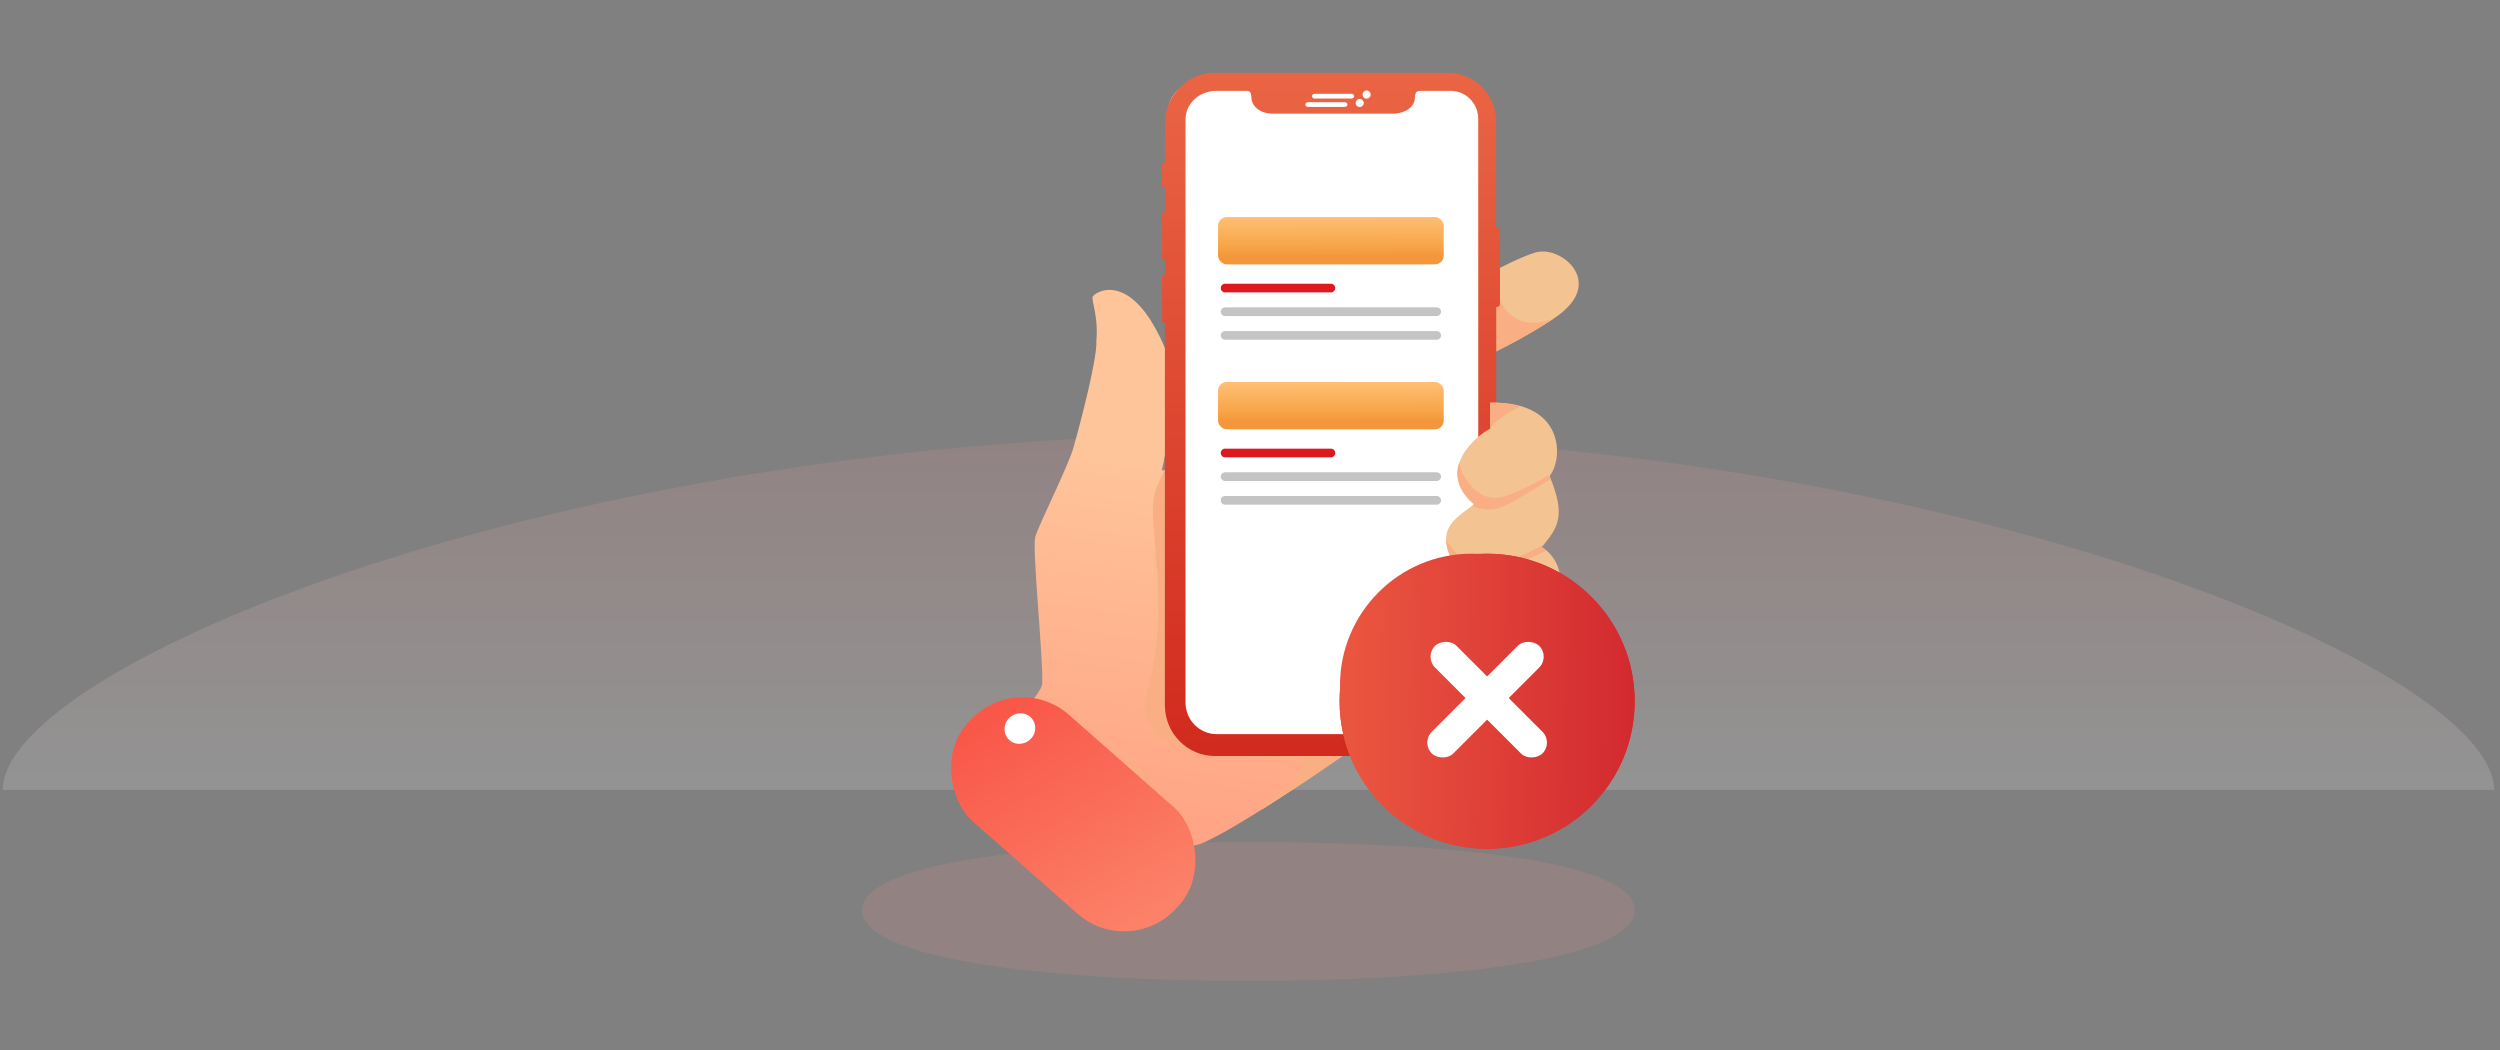 <svg width="288" height="121" viewBox="0 0 288 121" fill="none" xmlns="http://www.w3.org/2000/svg">
<rect x="0" y="0" width="288" height="121" fill="#808080" stroke="none"/>
<path d="M287.318 91.003C287.318 76.732 223.071 50.003 143.818 50.003C64.566 50.003 0.318 76.732 0.318 91.003C0.318 91.003 64.566 91.003 143.818 91.003C223.071 91.003 287.318 91.003 287.318 91.003Z" fill="url(#paint0_linear_26578_49144)" fill-opacity="0.15"/>
<path d="M188.318 104.856C188.318 99.414 168.395 97.003 143.818 97.003C119.242 97.003 99.318 99.414 99.318 104.856C99.318 110.298 119.242 113.003 143.818 113.003C168.395 113.003 188.318 110.298 188.318 104.856Z" fill="#F78D8D" fill-opacity="0.15"/>
<g clip-path="url(#clip0_26578_49144)">
<path d="M112.819 86.872C114.645 84.943 120.067 80.244 120.067 78.699C120.197 76.002 118.899 63.268 119.256 61.891C119.613 60.515 123.038 53.792 123.687 51.487C124.337 49.181 126.431 41.33 126.301 39.273C126.561 36.312 125.643 34.511 125.903 34.127C126.561 33.326 130.862 31.293 134.645 41.202C135.456 45.572 134.385 52.007 133.833 54.192C135.399 54.192 136.308 52.903 136.179 53.287C136.049 53.672 160.65 82.701 160.65 82.701C154.773 87.335 139.636 97.356 137.68 97.356C136.244 97.612 131.081 104.624 131.081 104.624C126.779 108.354 109.953 94.075 112.819 86.872Z" fill="url(#paint1_linear_26578_49144)"/>
<path d="M136.244 53.167C135.646 53.65 134.934 53.975 134.174 54.111C133.695 55.208 132.689 56.681 132.819 59.178C133.143 65.653 134.442 71.784 132.007 80.284C131.195 84.43 134.929 86.158 137.153 85.47C140.188 85.006 158.312 84.317 145.545 92.625C145.359 92.745 145.383 92.969 145.44 93.21C150.707 89.904 157.241 85.39 160.658 82.701C160.658 82.701 136.122 53.623 136.252 53.231C136.26 53.223 136.26 53.167 136.244 53.167Z" fill="#F9AE84"/>
<path d="M134.929 95.643C133.434 94.226 132.424 92.385 132.039 90.376C131.942 88.832 131.447 88.448 130.667 88.351C123.046 86.551 121.082 81.436 120.692 81.628C121.179 86.743 126.065 89.44 128.711 90.793C130.083 91.361 130.286 92.665 131.146 95.034C131.958 97.147 133.054 100.085 133.111 101.782C134.961 99.629 136.966 97.484 137.672 97.356C137.997 97.356 135.984 96.627 134.929 95.643Z" fill="#F9AE84"/>
<path d="M162.492 36.743C166.599 34.046 174.131 29.9 176.769 29.124C179.512 28.163 184.309 31.925 180.389 35.591C179.22 36.839 174.034 39.737 171.461 40.897C169.545 42.235 167.55 43.459 165.487 44.563C165.325 42.818 162.492 36.743 162.492 36.743Z" fill="#F4C392"/>
<path d="M173.855 36.118C172.508 34.95 172.232 32.581 172.573 31.044C169.781 32.549 164.602 35.358 162.492 36.743C162.492 36.743 165.325 42.825 165.52 44.562C167.583 43.458 169.578 42.234 171.493 40.897C174.072 39.678 176.561 38.284 178.944 36.727C176.664 37.503 175.178 37.271 173.855 36.118Z" fill="#F9AE84"/>
<path d="M171.64 78.635V15.037C171.64 12.257 169.354 10.003 166.534 10.003L139.596 10.003C136.776 10.003 134.491 12.257 134.491 15.037V78.635C134.491 81.415 136.776 83.669 139.596 83.669H166.534C169.354 83.669 171.64 81.415 171.64 78.635Z" fill="#35322F"/>
<path d="M166.526 10.46H139.596C137.032 10.46 134.953 12.51 134.953 15.038V78.627C134.953 81.156 137.032 83.206 139.596 83.206H166.526C169.09 83.206 171.169 81.156 171.169 78.627V15.038C171.169 12.51 169.09 10.46 166.526 10.46Z" fill="#5B5C5E"/>
<g style="mix-blend-mode:multiply" opacity="0.6">
<path d="M171.639 72.911V47.884C171.347 47.884 171.079 47.884 170.762 47.884C170.762 48.836 170.762 50.869 170.762 50.869C169.602 51.397 164.156 55.447 168.888 59.585C167.013 61.082 164.691 62.138 166.12 65.476C166.834 66.709 167.281 67.413 167.743 67.501C166.12 68.822 166.225 72.167 169.797 72.783C170.407 72.87 171.023 72.912 171.639 72.911Z" fill="#00737B"/>
</g>
<g style="mix-blend-mode:multiply" opacity="0.6">
<path d="M162.857 80.355C160.857 76.623 159.313 72.671 158.255 68.582C157.143 64.116 155.82 60.194 152.33 61.498C148.84 62.803 150.512 69.598 151.031 71.583C151.551 73.568 152.606 78.13 152.987 79.779C153.257 81.042 153.615 82.286 154.059 83.501H163.669C163.458 82.996 163.1 80.787 162.857 80.355Z" fill="#00737B"/>
</g>
<g style="mix-blend-mode:screen" opacity="0.35">
<path d="M166.534 10.46H139.596C138.365 10.462 137.185 10.945 136.315 11.803C135.445 12.661 134.955 13.825 134.953 15.038V15.486C134.955 14.273 135.445 13.11 136.315 12.251C137.185 11.393 138.365 10.91 139.596 10.908H166.534C167.764 10.912 168.943 11.396 169.812 12.254C170.682 13.111 171.173 14.273 171.177 15.486V15.038C171.173 13.825 170.682 12.663 169.812 11.806C168.943 10.948 167.764 10.464 166.534 10.46V10.46Z" fill="white"/>
</g>
<path d="M150.245 13.205C150.173 13.214 150.099 13.207 150.03 13.186C149.961 13.165 149.897 13.13 149.842 13.083C149.788 13.035 149.744 12.977 149.714 12.912C149.684 12.847 149.669 12.776 149.669 12.704C149.669 12.633 149.684 12.562 149.714 12.497C149.744 12.432 149.788 12.373 149.842 12.326C149.897 12.279 149.961 12.243 150.03 12.222C150.099 12.201 150.173 12.195 150.245 12.204H156.478C156.55 12.195 156.623 12.201 156.693 12.222C156.762 12.243 156.826 12.279 156.88 12.326C156.935 12.373 156.978 12.432 157.008 12.497C157.038 12.562 157.054 12.633 157.054 12.704C157.054 12.776 157.038 12.847 157.008 12.912C156.978 12.977 156.935 13.035 156.88 13.083C156.826 13.13 156.762 13.165 156.693 13.186C156.623 13.207 156.55 13.214 156.478 13.205H150.245Z" fill="#2B2B2B"/>
<path d="M158.142 13.204C158.042 13.204 157.945 13.175 157.862 13.121C157.78 13.066 157.715 12.989 157.677 12.898C157.639 12.807 157.629 12.708 157.648 12.611C157.668 12.515 157.716 12.427 157.786 12.357C157.856 12.288 157.946 12.241 158.044 12.221C158.141 12.202 158.243 12.212 158.334 12.25C158.426 12.287 158.505 12.351 158.56 12.432C158.616 12.514 158.645 12.61 158.645 12.708C158.645 12.84 158.592 12.966 158.498 13.059C158.403 13.152 158.275 13.204 158.142 13.204V13.204Z" fill="#2B2B2B"/>
<path d="M138.436 9.238L166.937 9.238C167.982 9.238 168.985 9.654 169.725 10.393C170.465 11.132 170.88 12.135 170.881 13.181L170.881 81.458C170.881 82.504 170.466 83.508 169.726 84.248C168.986 84.987 167.983 85.403 166.937 85.403L138.633 85.403C137.589 85.403 136.588 84.989 135.848 84.252C135.109 83.515 134.692 82.514 134.689 81.47L134.491 13.193C134.49 12.674 134.591 12.16 134.789 11.68C134.986 11.2 135.277 10.764 135.643 10.397C136.009 10.03 136.445 9.738 136.924 9.539C137.403 9.341 137.917 9.238 138.436 9.238Z" fill="white"/>
<path d="M172.354 26.261L172.354 14.005C172.354 12.519 171.772 11.093 170.737 10.041C169.702 8.988 168.298 8.395 166.832 8.392L139.948 8.392C138.425 8.39 136.964 9.002 135.885 10.091C134.807 11.181 134.199 12.66 134.194 14.204L134.194 18.708C134.11 18.708 134.029 18.741 133.969 18.801C133.908 18.86 133.872 18.941 133.869 19.026L133.869 21.328C133.868 21.372 133.875 21.416 133.891 21.457C133.906 21.498 133.93 21.536 133.96 21.568C133.991 21.599 134.027 21.625 134.067 21.642C134.108 21.659 134.151 21.667 134.194 21.667L134.194 24.395C134.108 24.395 134.025 24.43 133.965 24.492C133.904 24.554 133.869 24.638 133.869 24.725L133.869 29.658C133.869 29.746 133.904 29.829 133.965 29.891C134.025 29.953 134.108 29.988 134.194 29.988L134.194 31.623C134.151 31.623 134.108 31.632 134.068 31.649C134.028 31.666 133.992 31.691 133.962 31.722C133.932 31.754 133.908 31.791 133.892 31.832C133.876 31.873 133.868 31.916 133.869 31.96L133.869 36.893C133.869 36.981 133.904 37.064 133.965 37.126C134.025 37.188 134.108 37.223 134.194 37.223L134.194 81.268C134.2 82.813 134.808 84.293 135.886 85.385C136.964 86.477 138.424 87.091 139.948 87.095L166.832 87.095C168.298 87.091 169.703 86.498 170.74 85.447C171.777 84.396 172.361 82.971 172.365 81.484L172.365 35.359L172.475 35.359C172.518 35.359 172.56 35.351 172.599 35.334C172.639 35.318 172.674 35.293 172.704 35.263C172.734 35.232 172.758 35.196 172.774 35.156C172.79 35.116 172.798 35.073 172.798 35.03L172.798 26.588C172.798 26.502 172.764 26.418 172.703 26.357C172.643 26.296 172.561 26.261 172.475 26.261L172.354 26.261ZM157.899 10.897C157.899 10.991 157.872 11.083 157.82 11.161C157.769 11.239 157.696 11.3 157.611 11.335C157.525 11.371 157.431 11.381 157.34 11.362C157.25 11.344 157.166 11.299 157.101 11.233C157.036 11.166 156.991 11.082 156.973 10.99C156.955 10.898 156.964 10.803 157 10.716C157.035 10.629 157.095 10.555 157.172 10.503C157.249 10.451 157.339 10.423 157.432 10.423C157.556 10.423 157.675 10.473 157.762 10.562C157.85 10.651 157.899 10.772 157.899 10.897ZM151.466 10.803L155.674 10.803C155.713 10.799 155.752 10.803 155.79 10.814C155.828 10.826 155.863 10.845 155.893 10.871C155.923 10.897 155.948 10.928 155.966 10.963C155.984 10.999 155.995 11.038 155.999 11.078C155.995 11.117 155.984 11.156 155.966 11.191C155.948 11.227 155.923 11.258 155.893 11.284C155.863 11.31 155.828 11.329 155.79 11.341C155.752 11.352 155.713 11.356 155.674 11.352L151.466 11.352C151.427 11.356 151.387 11.352 151.35 11.341C151.312 11.329 151.277 11.309 151.247 11.284C151.217 11.258 151.193 11.227 151.175 11.191C151.157 11.156 151.146 11.117 151.143 11.078C151.146 11.038 151.157 10.999 151.175 10.964C151.193 10.928 151.217 10.897 151.247 10.871C151.277 10.845 151.312 10.826 151.35 10.814C151.387 10.803 151.427 10.799 151.466 10.803ZM170.301 81.017C170.301 82.93 168.898 84.573 167.028 84.573L140.102 84.573C139.175 84.555 138.291 84.176 137.633 83.514C136.975 82.851 136.595 81.957 136.572 81.017L136.572 13.787C136.572 11.874 138.208 10.468 140.102 10.468L143.22 10.468C143.877 10.468 144.12 10.39 144.156 11.236C144.169 11.633 144.323 12.011 144.59 12.301C144.867 12.596 145.214 12.814 145.598 12.934C145.878 13.031 146.17 13.086 146.465 13.097L160.688 13.097C160.985 13.08 161.277 13.019 161.556 12.915C161.937 12.8 162.284 12.588 162.563 12.301C162.831 12.02 162.986 11.648 162.998 11.258C163.038 10.411 163.281 10.468 163.933 10.468L167.019 10.468C167.452 10.455 167.884 10.531 168.287 10.693C168.69 10.855 169.056 11.099 169.363 11.41C169.669 11.721 169.91 12.092 170.07 12.501C170.229 12.91 170.305 13.348 170.292 13.787L170.301 81.017Z" fill="url(#paint2_linear_26578_49144)"/>
<path d="M154.9 11.773L150.695 11.773C150.656 11.769 150.617 11.773 150.579 11.785C150.542 11.796 150.507 11.815 150.477 11.841C150.447 11.866 150.422 11.897 150.405 11.932C150.387 11.967 150.376 12.005 150.373 12.044C150.376 12.083 150.387 12.121 150.405 12.156C150.422 12.191 150.447 12.222 150.477 12.247C150.507 12.272 150.542 12.291 150.579 12.303C150.617 12.315 150.656 12.319 150.695 12.315L154.9 12.315C154.939 12.319 154.978 12.315 155.016 12.303C155.054 12.291 155.088 12.273 155.119 12.247C155.149 12.222 155.174 12.191 155.192 12.156C155.21 12.121 155.221 12.083 155.224 12.044C155.221 12.005 155.21 11.966 155.192 11.931C155.174 11.897 155.149 11.866 155.119 11.84C155.088 11.815 155.054 11.796 155.016 11.785C154.978 11.773 154.939 11.769 154.9 11.773V11.773Z" fill="white"/>
<path d="M156.639 11.396C156.547 11.396 156.456 11.423 156.379 11.474C156.303 11.526 156.243 11.598 156.207 11.684C156.172 11.769 156.163 11.863 156.181 11.954C156.199 12.044 156.243 12.128 156.309 12.193C156.374 12.258 156.457 12.303 156.548 12.321C156.638 12.339 156.732 12.33 156.818 12.294C156.903 12.259 156.976 12.199 157.027 12.122C157.079 12.045 157.106 11.955 157.106 11.863C157.106 11.739 157.057 11.62 156.969 11.532C156.882 11.445 156.763 11.396 156.639 11.396Z" fill="white"/>
<path d="M171.679 46.388C171.679 47.341 171.679 49.382 171.679 49.382C170.519 49.91 165.073 53.952 169.805 58.09C167.93 59.586 165.608 60.643 167.037 63.988C167.751 65.213 168.198 65.917 168.66 66.005C167.037 67.326 167.142 70.671 170.714 71.288C171.947 71.478 173.202 71.491 174.439 71.328C175.997 71.096 178.643 69.863 179.309 68.831C179.788 67.825 179.881 66.681 179.57 65.613C179.26 64.544 178.567 63.623 177.621 63.02C179.406 60.819 180.478 59.586 178.514 54.832C180.048 52.983 180.421 46.212 171.679 46.388Z" fill="#F4C392"/>
<path d="M175.105 46.821C173.995 46.495 172.838 46.352 171.68 46.397C171.68 47.277 171.68 49.39 171.68 49.39C171.81 48.734 173.969 47.389 175.105 46.821ZM169.789 58.09L169.61 58.234C170.545 58.718 171.634 58.825 172.646 58.53C173.62 58.306 177.053 56.129 178.595 55.225C178.547 55.089 178.498 54.969 178.441 54.833C178.384 54.697 178.514 54.745 178.555 54.697L178.441 54.745C177.459 55.273 174.87 56.85 172.825 57.298C170.3 57.842 168.336 54.961 168.101 53.296C167.622 54.729 167.857 56.425 169.789 58.09ZM169.7 67.15C170.617 66.702 175.633 64.749 178.125 63.429C177.944 63.277 177.751 63.141 177.548 63.02L177.776 62.748C176.057 63.715 174.25 64.519 172.378 65.149C169.253 66.03 166.875 63.004 166.591 62.028C166.583 62.715 166.73 63.396 167.021 64.021C167.736 65.246 168.182 65.95 168.645 66.038C168.234 66.405 167.934 66.877 167.777 67.401C167.62 67.925 167.612 68.481 167.753 69.01C167.895 69.538 168.181 70.018 168.58 70.397C168.979 70.776 169.476 71.04 170.016 71.16H170.162C168.718 69.968 168.539 68.031 169.7 67.15Z" fill="#F9AE84"/>
<rect width="16.541" height="32.139" rx="8" transform="matrix(0.67 -0.742 -0.75 -0.661 130.151 110.564)" fill="url(#paint3_linear_26578_49144)"/>
<ellipse rx="1.794" ry="1.737" transform="matrix(0.483 -0.873 -0.89 -0.461 117.491 83.93)" fill="white"/>
<rect x="140.318" y="25.003" width="26" height="5.455" rx="1" fill="url(#paint4_linear_26578_49144)"/>
<path d="M141.131 33.185H153.318" stroke="#DE181F" stroke-linecap="round" stroke-linejoin="round"/>
<path d="M141.131 35.908H165.506" stroke="#C4C4C4" stroke-linecap="round" stroke-linejoin="round"/>
<path d="M141.131 38.637H165.506" stroke="#C4C4C4" stroke-linecap="round" stroke-linejoin="round"/>
<rect x="140.318" y="44.003" width="26" height="5.455" rx="1" fill="url(#paint5_linear_26578_49144)"/>
<path d="M141.131 52.185H153.318" stroke="#DE181F" stroke-linecap="round" stroke-linejoin="round"/>
<path d="M141.131 54.908H165.506" stroke="#C4C4C4" stroke-linecap="round" stroke-linejoin="round"/>
<path d="M141.131 57.637H165.506" stroke="#C4C4C4" stroke-linecap="round" stroke-linejoin="round"/>
<rect width="15.061" height="3.55" rx="1.775" transform="matrix(-1 8.75592e-08 8.72865e-08 1 178.502 76.649)" fill="white"/>
<ellipse cx="169.525" cy="78.968" rx="15.159" ry="15.182" fill="url(#paint6_linear_26578_49144)"/>
<rect width="15.616" height="3.681" rx="1.84" transform="matrix(-1 8.75599e-08 8.72859e-08 1 177.334 76.9)" fill="white"/>
<ellipse cx="171.318" cy="80.786" rx="17" ry="17" fill="url(#paint7_linear_26578_49144)"/>
<ellipse cx="171.318" cy="80.786" rx="17" ry="17" fill="url(#paint8_linear_26578_49144)"/>
<rect width="17.513" height="3.517" rx="1.759" transform="matrix(0.707 -0.707 0.707 0.707 163.696 85.549)" fill="white"/>
<rect width="17.513" height="3.517" rx="1.759" transform="matrix(-0.707 -0.707 -0.707 0.707 178.938 85.549)" fill="white"/>
</g>
<defs>
<linearGradient id="paint0_linear_26578_49144" x1="143.348" y1="48.559" x2="143.348" y2="90.793" gradientUnits="userSpaceOnUse">
<stop stop-color="#F78D8D"/>
<stop offset="1" stop-color="white"/>
</linearGradient>
<linearGradient id="paint1_linear_26578_49144" x1="137.145" y1="52.94" x2="121.192" y2="163.2" gradientUnits="userSpaceOnUse">
<stop stop-color="#FFC59A"/>
<stop offset="0.775" stop-color="#FF826E"/>
<stop offset="1" stop-color="#FF7062"/>
</linearGradient>
<linearGradient id="paint2_linear_26578_49144" x1="153.333" y1="8.392" x2="153.333" y2="87.095" gradientUnits="userSpaceOnUse">
<stop stop-color="#EA6544"/>
<stop offset="1" stop-color="#D12A1E"/>
</linearGradient>
<linearGradient id="paint3_linear_26578_49144" x1="-18.31" y1="-40.498" x2="2.643" y2="32.344" gradientUnits="userSpaceOnUse">
<stop stop-color="#FFC59A"/>
<stop offset="1" stop-color="#F95849"/>
</linearGradient>
<linearGradient id="paint4_linear_26578_49144" x1="153.318" y1="25.003" x2="153.328" y2="29.455" gradientUnits="userSpaceOnUse">
<stop stop-color="#FFBF74"/>
<stop offset="0.729" stop-color="#F7A64A"/>
<stop offset="1" stop-color="#F4973B"/>
</linearGradient>
<linearGradient id="paint5_linear_26578_49144" x1="153.318" y1="44.003" x2="153.328" y2="48.455" gradientUnits="userSpaceOnUse">
<stop stop-color="#FFBF74"/>
<stop offset="0.729" stop-color="#F7A64A"/>
<stop offset="1" stop-color="#F4973B"/>
</linearGradient>
<linearGradient id="paint6_linear_26578_49144" x1="155.825" y1="78.968" x2="184.19" y2="79.292" gradientUnits="userSpaceOnUse">
<stop stop-color="#EA553F"/>
<stop offset="1" stop-color="#D32A30"/>
</linearGradient>
<linearGradient id="paint7_linear_26578_49144" x1="155.954" y1="80.786" x2="187.765" y2="81.149" gradientUnits="userSpaceOnUse">
<stop stop-color="#EA553F"/>
<stop offset="1" stop-color="#D32A30"/>
</linearGradient>
<linearGradient id="paint8_linear_26578_49144" x1="155.954" y1="80.786" x2="187.765" y2="81.149" gradientUnits="userSpaceOnUse">
<stop stop-color="#EA553F"/>
<stop offset="1" stop-color="#D32A30"/>
</linearGradient>
<clipPath id="clip0_26578_49144">
<rect width="90" height="120" fill="white" transform="translate(99.318 0.003)"/>
</clipPath>
</defs>
</svg>
